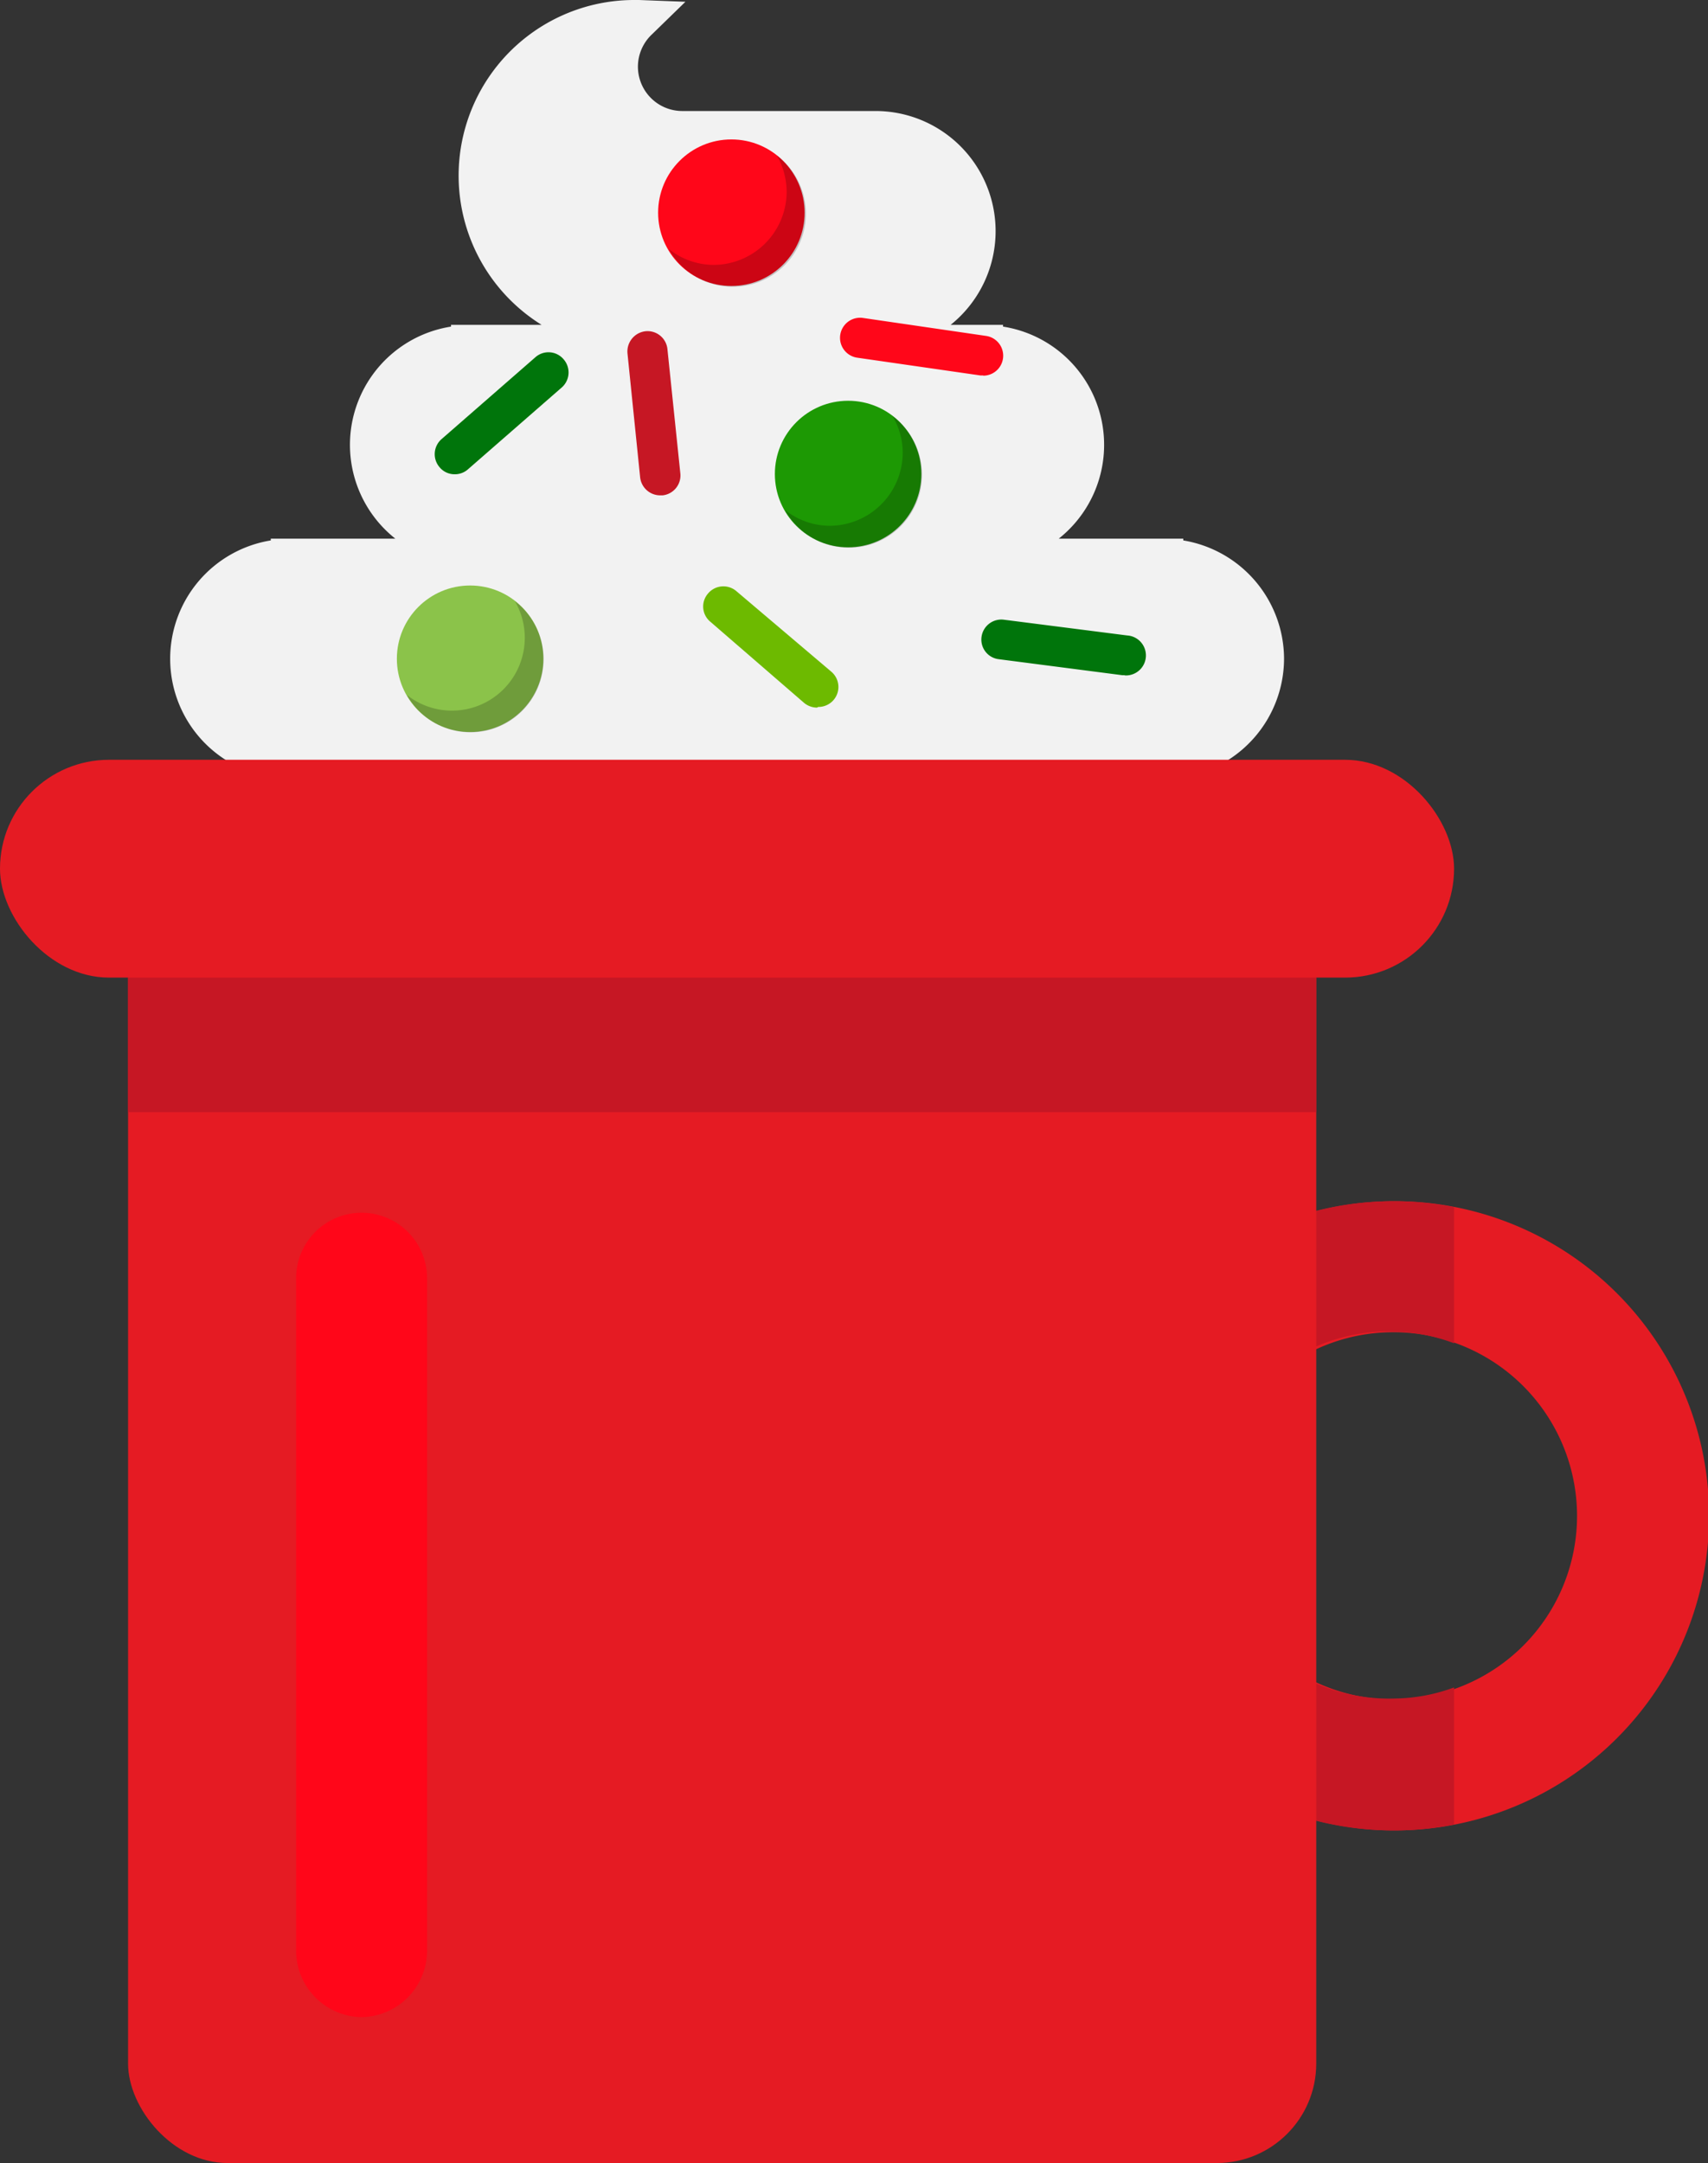 <svg xmlns="http://www.w3.org/2000/svg" viewBox="0 0 76.95 97.42"><rect x="0" y="0" width="76.95" height="97.42" fill="#333333" stroke="none"/><defs><style>.cls-1{fill:#f2f2f2;}.cls-2{fill:#8bc34a;}.cls-3{opacity:0.2;}.cls-4{fill:#ff0619;}.cls-5{fill:#1d9904;}.cls-6{fill:#c61724;}.cls-7{fill:#6dba00;}.cls-8{fill:#00750b;}.cls-9{fill:#e51b23;}</style></defs><title>mug_red</title><g id="Layer_2" data-name="Layer 2"><g id="ART"><path class="cls-1" d="M57.85,29.67a5.42,5.42,0,0,0-4.54-5.33v-.08H47.7a5.39,5.39,0,0,0-2.51-9.55v-.08H42.83A5.41,5.41,0,0,0,39.45,5H30.74a2,2,0,0,1-2-2,2,2,0,0,1,.64-1.46L30.88.08,28.79,0l-.23,0A7.91,7.91,0,0,0,24.4,14.63H20.32v.08a5.39,5.39,0,0,0-2.51,9.55H12.2v.08A5.4,5.4,0,0,0,12.2,35v.08H53.31V35A5.42,5.42,0,0,0,57.85,29.67Z"/><circle class="cls-2" cx="21.18" cy="29.67" r="3.3"/><g class="cls-3"><path d="M23.2,27.08a3.28,3.28,0,0,1-4.87,4.22,3.29,3.29,0,1,0,4.87-4.22Z"/></g><circle class="cls-4" cx="32.95" cy="9.58" r="3.3"/><g class="cls-3"><path d="M35,7a3.34,3.34,0,0,1,.44,1.63,3.3,3.3,0,0,1-3.3,3.3,3.24,3.24,0,0,1-2-.71A3.29,3.29,0,1,0,35,7Z"/></g><circle class="cls-5" cx="38.21" cy="21.35" r="3.3"/><g class="cls-3"><path d="M40.22,18.76a3.2,3.2,0,0,1,.45,1.62,3.3,3.3,0,0,1-3.3,3.3,3.24,3.24,0,0,1-2-.71,3.29,3.29,0,1,0,4.87-4.21Z"/></g><path class="cls-4" d="M44.3,16.91h-.13l-5.55-.8a.9.9,0,0,1,.26-1.79l5.55.81a.9.9,0,0,1-.13,1.79Z"/><path class="cls-6" d="M29.74,22.31a.91.91,0,0,1-.9-.81l-.57-5.58a.92.92,0,0,1,.8-1,.9.9,0,0,1,1,.81l.58,5.58a.9.9,0,0,1-.8,1Z"/><path class="cls-7" d="M36.81,31.87a.92.92,0,0,1-.58-.21L32,28a.89.89,0,0,1-.1-1.27.9.9,0,0,1,1.27-.11l4.28,3.63a.9.9,0,0,1-.59,1.59Z"/><path class="cls-8" d="M20.49,21.36a.87.87,0,0,1-.68-.31.9.9,0,0,1,.08-1.27l4.23-3.69a.89.89,0,0,1,1.27.09.9.9,0,0,1-.08,1.27l-4.23,3.69A.88.88,0,0,1,20.49,21.36Z"/><path class="cls-8" d="M50.68,30.41h-.12L45,29.69a.89.89,0,0,1-.78-1,.9.9,0,0,1,1-.78l5.56.71a.9.9,0,0,1-.11,1.8Z"/><path class="cls-9" d="M62.78,82.44A14.17,14.17,0,1,1,77,68.27,14.18,14.18,0,0,1,62.78,82.44Zm0-22.44a8.27,8.27,0,1,0,8.27,8.27A8.28,8.28,0,0,0,62.78,60Z"/><path class="cls-6" d="M65.51,76a8,8,0,0,1-2.73.5,8.27,8.27,0,1,1,2.73-16V54.37a14.52,14.52,0,0,0-2.73-.27,14.17,14.17,0,0,0,0,28.34,13.74,13.74,0,0,0,2.73-.27Z"/><rect class="cls-9" x="5.77" y="39.13" width="53.53" height="58.29" rx="4.48" ry="4.48"/><rect class="cls-9" y="34.22" width="65.51" height="9.81" rx="4.91" ry="4.91"/><rect class="cls-6" x="5.77" y="44.03" width="53.53" height="6.06"/><path class="cls-4" d="M16.29,90.85a3,3,0,0,1-2.95-2.95V57.57a2.95,2.95,0,0,1,5.9,0V87.9A3,3,0,0,1,16.29,90.85Z"/></g></g></svg>